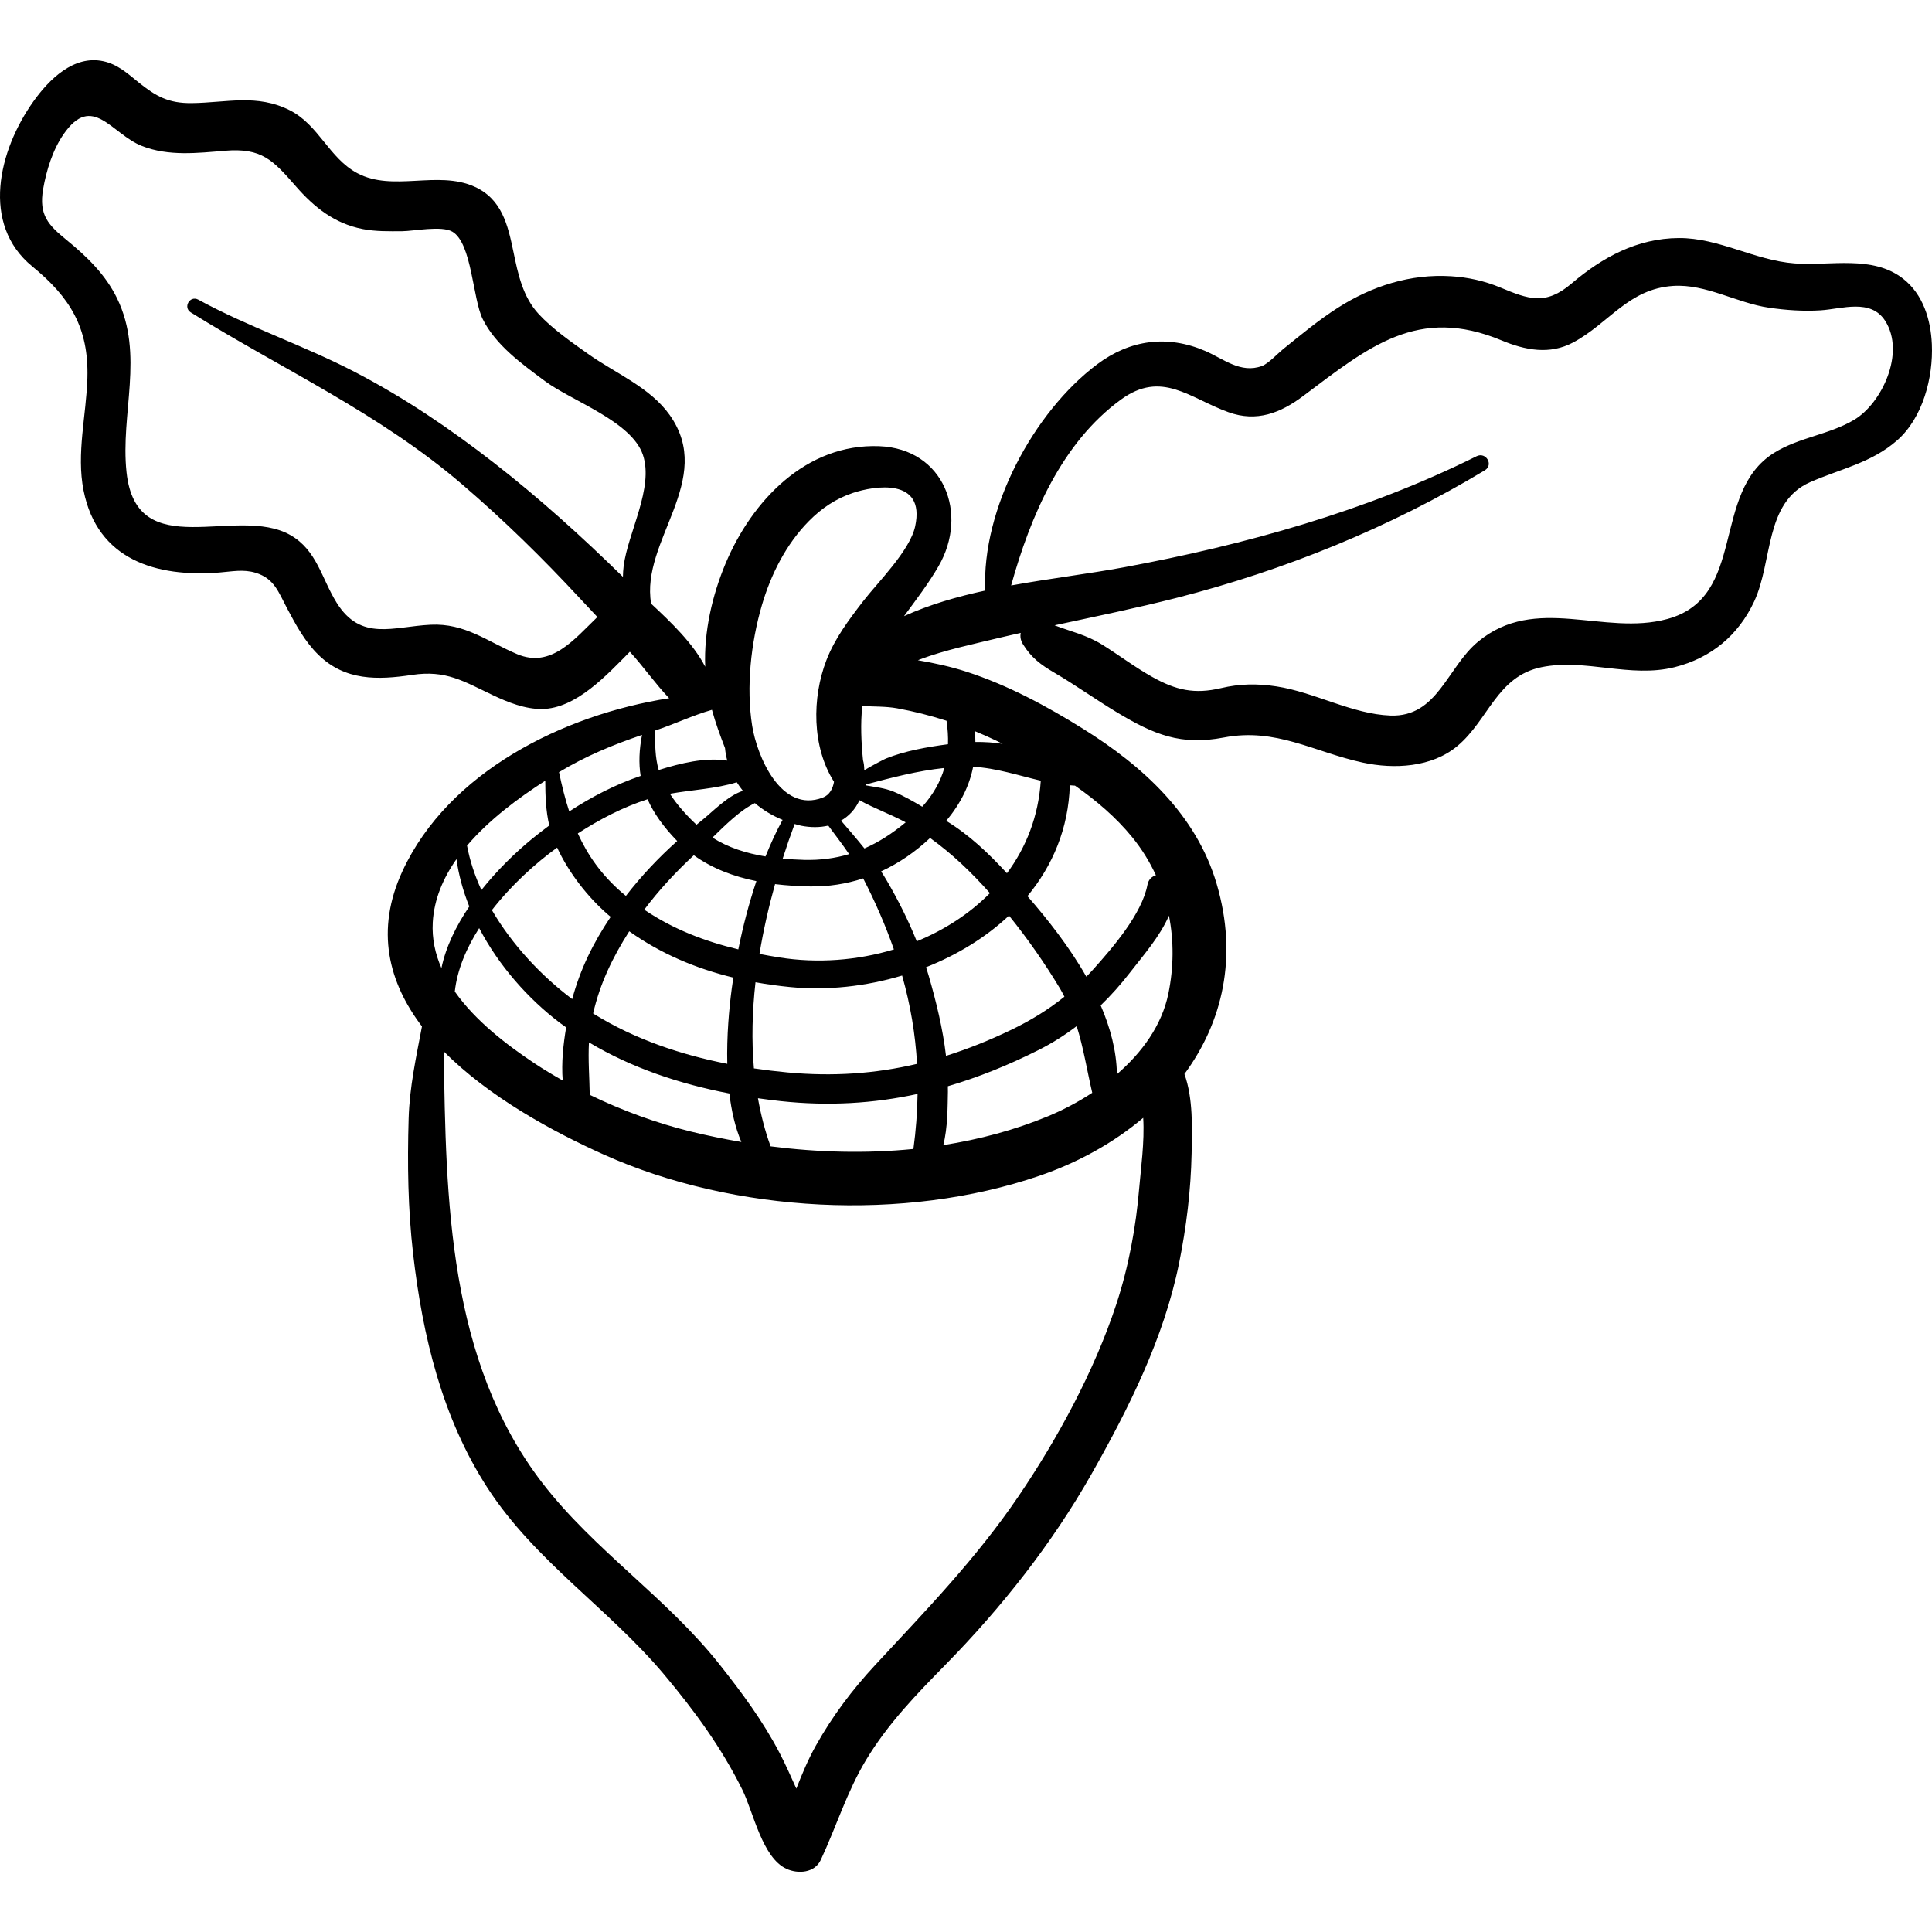 <?xml version="1.0" encoding="iso-8859-1"?>
<!-- Generator: Adobe Illustrator 19.0.0, SVG Export Plug-In . SVG Version: 6.00 Build 0)  -->
<svg version="1.1" id="Capa_1" xmlns="http://www.w3.org/2000/svg" xmlns:xlink="http://www.w3.org/1999/xlink" x="0px" y="0px"
	 viewBox="0 0 512.002 512.002" style="enable-background:new 0 0 512.002 512.002;" xml:space="preserve">
<g>
	<g>
		<path d="M511.966,91.217c-0.289-6.512-2.318-13.223-7.633-17.367c-8.108-6.321-19.304-3.33-28.724-4.042
			c-10.634-0.804-20.063-6.792-30.716-6.725c-11.018,0.069-20.23,5.08-28.44,12.074c-6.901,5.878-11.409,4.13-18.87,1.028
			c-4.179-1.737-8.495-2.691-13.02-2.977c-10.762-0.68-20.976,2.595-29.992,8.34c-5.144,3.278-9.849,7.214-14.593,11.03
			c-1.272,1.023-3.862,3.806-5.554,4.424c-5.652,2.064-10.186-1.914-15.025-3.995c-10.023-4.309-19.915-2.997-28.638,3.541
			c-16.858,12.635-30.618,38.318-29.665,59.958c-7.493,1.623-14.81,3.73-21.521,6.78c3.181-4.313,6.449-8.578,9.135-13.211
			c8.095-13.958,1.415-31.178-15.719-31.828c-19.353-0.733-33.726,14.438-40.719,31.108c-3.525,8.403-5.764,18.141-5.386,27.339
			c-3.203-6.192-9.021-11.762-14.326-16.703c-2.887-16.716,17.105-32.824,4.917-50.004c-5.208-7.343-14.393-11.06-21.54-16.133
			c-4.379-3.107-9.493-6.636-13.207-10.656c-4.189-4.534-5.44-10.521-6.661-16.432c-1.49-7.214-3.095-14.056-10.37-17.312
			c-9.777-4.375-21.602,1.46-31.015-3.565c-7.478-3.992-10.199-12.776-17.878-16.66c-8.713-4.406-16.724-2.013-25.976-1.904
			c-6.162,0.073-9.495-1.775-14.154-5.532c-2.947-2.376-5.51-4.746-9.295-5.565c-7.849-1.7-14.376,4.826-18.518,10.634
			C-0.426,39.886-5.111,59.424,8.549,70.6c10.007,8.188,14.986,16.253,14.609,29.561c-0.279,9.823-2.964,20.062-1.014,29.835
			c3.675,18.421,19.318,23.013,35.943,21.728c3.325-0.257,6.406-0.936,9.685,0.076c4.952,1.529,6.022,5.119,8.297,9.389
			c2.371,4.451,4.691,8.807,8.34,12.369c7.057,6.888,15.676,6.672,24.801,5.3c8.996-1.352,13.629,1.688,21.449,5.391
			c3.96,1.875,8.519,3.694,12.956,3.647c9.051-0.096,17.216-9.025,23.299-15.173c3.588,3.903,6.725,8.458,10.417,12.311
			c-28.222,4.398-58.483,19.607-70.631,45.729c-7.366,15.838-3.681,29.646,5.126,41.248c-1.523,8.075-3.285,16.027-3.531,24.373
			c-0.355,12.089-0.196,23.935,1.192,35.962c2.508,21.736,7.699,43.463,19.748,62.025c12.576,19.375,32.174,31.986,46.823,49.465
			c8.001,9.546,15.156,19.309,20.688,30.503c2.915,5.898,5.231,17.988,11.701,20.933c3.02,1.375,7.437,1.121,9.071-2.378
			c4.124-8.837,6.943-18.094,11.978-26.453c5.814-9.655,13.329-17.379,21.186-25.395c14.748-15.048,28.147-32.003,38.55-50.361
			c9.904-17.477,19.196-36.025,23.216-55.823c1.953-9.621,3.145-19.419,3.344-29.237c0.131-6.466,0.429-14.584-1.907-20.996
			c10.092-13.709,14.243-31.021,8.547-50.379c-5.405-18.371-19.639-31.279-35.387-41.1c-9.701-6.05-19.945-11.571-30.855-15.119
			c-4.202-1.366-8.555-2.311-12.929-3.059c0.199-0.079,0.388-0.171,0.59-0.247c6.713-2.503,13.928-3.989,20.873-5.672
			c1.924-0.466,3.859-0.886,5.789-1.327c-0.203,0.927-0.061,1.968,0.602,3.034c2.215,3.561,4.713,5.411,8.277,7.496
			c5.64,3.301,10.921,7.095,16.515,10.466c9.931,5.984,17.024,8.908,28.438,6.725c13.855-2.65,23.794,3.825,36.779,6.642
			c8.311,1.803,18.269,1.299,25.058-4.351c8.295-6.904,10.508-18.518,22.344-20.928c11.642-2.37,23.476,2.954,35.264,0.002
			c9.652-2.417,16.896-8.435,21.094-17.429c4.962-10.631,2.681-26.252,14.823-31.598c8.003-3.524,16.268-5.105,23.057-11.075
			C509.58,110.716,512.356,100.053,511.966,91.217z M165.273,150.026c-0.12,0.951-0.171,1.9-0.19,2.846
			c-10.947-10.719-22.096-20.814-34.228-30.249c-11.67-9.076-23.689-17.22-36.82-24.045c-13.534-7.035-28.187-11.905-41.488-19.165
			c-2.22-1.211-4.125,2.053-1.979,3.387c24.382,15.154,49.89,26.679,71.962,45.608c11.091,9.512,21.227,19.466,31.159,30.169
			c1.534,1.653,3.085,3.288,4.625,4.935c-6.158,5.933-12.261,13.658-21.281,9.835c-7.98-3.382-13.762-8.226-22.892-7.788
			c-9.979,0.478-18.477,4.509-24.925-5.836c-4.009-6.431-5.211-13.912-12.267-17.929c-14.263-8.12-40.779,8.004-43.418-16.646
			c-1.665-15.556,4.771-31.094-2.504-46.084c-3.056-6.298-7.997-11.069-13.35-15.44c-4.877-3.982-7.439-6.614-6.249-13.511
			c0.855-4.956,2.544-10.387,5.402-14.525c7.689-11.133,12.694-0.058,20.832,3.119c7.033,2.745,14.644,1.854,21.976,1.243
			c9.711-0.809,12.702,2.466,18.775,9.428c4.877,5.592,10.277,9.871,17.689,11.316c3.46,0.675,7.029,0.599,10.535,0.575
			c2.974-0.021,10.382-1.546,13.243,0.126c5.203,3.04,5.37,17.795,8.048,23.176c3.444,6.92,10.399,11.896,16.483,16.417
			c7.168,5.326,22.951,10.634,25.966,19.557C173.333,129.293,166.389,141.188,165.273,150.026z M201.9,160.413
			c2.376-8.138,6.422-16.208,12.455-22.313c3.368-3.409,7.122-5.944,11.666-7.467c5.643-1.891,19.315-4.149,16.51,8.841
			c-1.407,6.515-10,14.923-13.837,19.919c-3.749,4.881-7.457,9.788-9.693,15.586c-3.836,9.947-3.866,22.936,2.023,32.207
			c-0.314,1.813-1.17,3.49-2.956,4.18c-11.183,4.321-17.491-11.165-18.736-19.029C197.71,182.096,199.001,170.34,201.9,160.413z
			 M251.193,287.863c8.085-2.363,16.048-5.583,24.023-9.592c3.593-1.806,6.96-3.936,10.113-6.338
			c1.805,5.71,2.702,11.548,4.125,17.667c-3.825,2.512-7.846,4.614-11.775,6.239c-8.828,3.65-18.151,6.13-27.698,7.628
			c1.193-4.634,1.138-10.176,1.226-14.119C251.218,288.854,251.194,288.357,251.193,287.863z M268.022,272.9
			c-5.789,2.789-11.535,5.094-17.32,6.913c-0.837-7.206-2.609-14.388-4.586-21.231c-0.219-0.756-0.461-1.506-0.699-2.257
			c8.202-3.241,15.774-7.849,21.982-13.673c4.934,6.112,9.5,12.645,13.519,19.327c0.431,0.716,0.79,1.435,1.166,2.152
			C277.816,267.567,273.171,270.419,268.022,272.9z M242.953,249.461c-2.221-5.533-4.91-10.887-7.895-16.012
			c-0.507-0.87-1.029-1.705-1.558-2.521c4.714-2.168,9.081-5.173,12.983-8.855c5.921,4.266,10.806,8.954,15.856,14.616
			C256.949,242.149,250.287,246.451,242.953,249.461z M192.74,281.926c-12.366-2.427-24.446-6.507-35.16-13.099
			c-0.13-0.08-0.26-0.172-0.391-0.254c1.808-7.954,5.2-14.924,9.567-21.768c8.394,5.959,17.683,9.871,27.585,12.266
			c-0.15,0.983-0.293,1.957-0.418,2.909C193.217,267.326,192.561,274.54,192.74,281.926z M193.286,289.781
			c0.552,4.596,1.544,9.023,3.183,12.855c-4.548-0.777-9.042-1.696-13.438-2.777c-9.009-2.216-18.141-5.534-26.744-9.723
			c-0.074-4.63-0.46-9.246-0.208-13.898C167.438,283.04,180.238,287.278,193.286,289.781z M195.663,251.596
			c-8.909-2.144-17.265-5.33-24.93-10.52c3.906-5.221,8.356-9.986,13.138-14.425c4.917,3.539,10.616,5.66,16.58,6.859
			C198.454,239.469,196.86,245.663,195.663,251.596z M214.667,234.916c4.875,0.085,9.602-0.663,14.085-2.13
			c3.125,6.051,5.892,12.387,8.143,18.823c-9.716,2.93-20.241,3.729-30.326,2.128c-1.786-0.284-3.553-0.594-5.302-0.931
			c1.036-6.281,2.447-12.495,4.132-18.506C208.483,234.677,211.596,234.862,214.667,234.916z M207.426,227.54
			c1.001-3.134,2.057-6.205,3.163-9.173c0.577,0.156,1.142,0.348,1.731,0.464c2.473,0.488,4.93,0.491,7.185-0.034
			c1.855,2.515,3.769,4.973,5.521,7.557c-3.681,1.1-7.602,1.638-11.925,1.527C211.26,227.834,209.351,227.716,207.426,227.54z
			 M202.868,226.974c-5.01-0.824-9.929-2.333-14.046-5.011c3.421-3.345,7.35-7.243,11.229-9.13c2.152,1.855,4.657,3.338,7.341,4.447
			C205.735,220.286,204.238,223.564,202.868,226.974z M200.215,260.31c3.031,0.544,6.108,0.97,9.231,1.275
			c9.681,0.943,19.934-0.146,29.627-3.058c2.226,7.868,3.512,15.605,3.959,23.404c-10.993,2.595-22.259,3.402-34.362,2.27
			c-2.953-0.276-5.915-0.634-8.873-1.069C199.149,275.656,199.355,267.973,200.215,260.31z M206.878,291.805
			c12.699,1.363,24.664,0.632,36.292-1.901c-0.077,4.8-0.426,9.642-1.106,14.583c-12.55,1.253-25.358,0.905-37.844-0.695
			c-1.505-4.105-2.58-8.379-3.357-12.747C202.87,291.33,204.876,291.59,206.878,291.805z M244.412,213.79
			c-2.475-1.465-4.978-2.904-7.582-3.984c-2.41-1-4.941-1.207-7.406-1.68c0.007-0.073-0.005-0.152-0.002-0.226
			c6.918-1.816,13.723-3.636,20.842-4.377C249.213,207.187,247.299,210.578,244.412,213.79z M240.016,217.932
			c-3.533,2.933-7.122,5.254-10.93,6.915c-1.995-2.502-4.08-4.887-6.206-7.369c2.021-1.155,3.727-2.898,4.872-5.377
			c0.005-0.012,0.008-0.026,0.014-0.038C231.626,214.211,236.036,215.782,240.016,217.932z M196.883,209.579
			c-4.137,1.344-8.17,5.696-11.032,7.949c-0.43,0.338-0.849,0.689-1.274,1.032c-2.6-2.42-5.107-5.214-7.05-8.2
			c5.952-1.062,12.144-1.306,17.725-3.046C195.744,208.099,196.296,208.851,196.883,209.579z M188.675,188.115
			c0.938,3.456,2.158,6.753,3.461,10.134c0.097,1.13,0.309,2.235,0.597,3.317c-5.903-0.908-12.35,0.686-18.17,2.498
			c-0.996-3.495-0.955-6.876-0.971-10.451C178.658,191.944,183.545,189.581,188.675,188.115z M179.448,222.862
			c0.006,0.007,0.014,0.013,0.021,0.019c-4.961,4.429-9.524,9.265-13.598,14.543c-0.345-0.286-0.694-0.559-1.035-0.855
			c-5.504-4.768-9.125-10-11.71-15.695c5.788-3.736,11.902-6.948,18.485-9.064C173.238,215.506,175.804,219.103,179.448,222.862z
			 M170.144,194.763c-0.757,3.922-0.902,7.488-0.367,10.866c-6.664,2.268-12.999,5.538-18.924,9.415
			c-1.094-3.325-1.949-6.797-2.705-10.414C155.175,200.383,162.455,197.367,170.144,194.763z M161.124,242.386
			c0.235,0.204,0.478,0.392,0.714,0.592c-4.63,6.9-8.062,13.827-10.198,21.793c-8.206-6.164-15.93-14.392-21.282-23.581
			c5.146-6.628,11.53-12.392,17.288-16.567C150.73,231.295,155.722,237.694,161.124,242.386z M149.128,286.342
			c-2.556-1.446-5.063-2.945-7.462-4.539c-7.302-4.854-15.67-11.237-21.139-19.034c0.64-5.793,3.07-11.498,6.459-16.805
			c5.188,9.935,12.98,18.741,21.452,25.149c0.524,0.397,1.065,0.766,1.597,1.15C149.282,276.725,148.741,281.651,149.128,286.342z
			 M144.498,206.906c0.017,3.993,0.15,7.993,1.067,11.854c-1.615,1.2-3.206,2.426-4.748,3.697
			c-4.347,3.584-9.09,8.193-13.239,13.413c-1.758-3.824-3.064-7.767-3.807-11.765C129.624,217.212,137.412,211.457,144.498,206.906z
			 M114.688,244.439c0.349-6.124,2.743-11.712,6.285-16.754c0.589,4.271,1.762,8.475,3.394,12.546
			c-3.469,5.112-6.201,10.656-7.381,16.326C115.337,252.789,114.443,248.751,114.688,244.439z M301.908,314.784
			c-0.863,10.426-2.819,21.002-6.104,30.951c-5.83,17.652-15.5,35.488-25.918,50.83c-11.161,16.438-24.466,30.165-37.911,44.646
			c-6.144,6.617-11.333,13.514-15.758,21.393c-2.051,3.653-3.653,7.51-5.179,11.404c-1.415-3.147-2.797-6.298-4.402-9.378
			c-4.495-8.622-9.981-15.988-15.986-23.577c-14.005-17.693-33.249-30.271-46.952-48.094
			c-24.945-32.446-25.527-74.94-26.099-114.339c11.924,12.053,28.855,21.271,42.438,27.366
			c34.536,15.496,79.547,17.892,115.409,5.612c10.272-3.518,19.698-8.745,27.513-15.36
			C303.362,302.559,302.306,309.986,301.908,314.784z M309.632,263.315c-1.726,8.414-6.984,15.617-13.635,21.363
			c-0.1-6.172-1.75-12.314-4.303-18.238c2.769-2.681,5.347-5.579,7.733-8.664c3.415-4.416,7.953-9.546,10.358-15.117
			C311.108,249.349,311.059,256.355,309.632,263.315z M284.882,208.203c5.663,3.956,10.901,8.434,15.159,13.656
			c2.565,3.146,4.649,6.54,6.288,10.101c-1.077,0.317-1.974,1.122-2.24,2.52c-1.469,7.725-9.222,16.67-14.334,22.373
			c-0.612,0.683-1.238,1.331-1.866,1.977c-4.488-7.881-10.226-15.173-15.61-21.341c6.67-8.056,10.878-17.943,11.233-29.385
			C283.969,208.133,284.424,208.195,284.882,208.203z M264.203,196.367c0.502,0.243,1.009,0.506,1.513,0.755
			c-2.32-0.353-4.723-0.516-7.229-0.492c-0.007-0.937-0.046-1.889-0.121-2.856C260.329,194.582,262.278,195.434,264.203,196.367z
			 M257.893,203.211c6.123,0.315,12.028,2.308,17.923,3.681c-0.612,9.453-3.885,17.683-8.963,24.529
			c-4.861-5.27-9.888-10.093-16.087-13.881C254.659,212.846,256.906,208.178,257.893,203.211z M250.843,191.01
			c0.32,2.163,0.451,4.233,0.384,6.221c-5.498,0.729-11.418,1.762-16.453,3.791c-0.347,0.14-3.238,1.615-5.724,3.089
			c-0.028-0.521-0.035-1.048-0.106-1.555c-0.054-0.383-0.146-0.733-0.236-1.085c-0.476-4.764-0.696-9.643-0.191-14.379
			c3.062,0.205,6.221,0.071,9.234,0.619C242.214,188.523,246.572,189.632,250.843,191.01z M491.374,111.258
			c-6.617,3.936-14.64,4.647-21.204,8.745c-16.923,10.564-7.022,38.234-28.298,44.038c-16.875,4.604-34.865-6.669-50.183,6.02
			c-8.199,6.792-10.714,20.026-23.194,19.569c-10.18-0.373-20.068-6.178-30.226-7.727c-5.048-0.769-9.707-0.718-14.673,0.458
			c-7.03,1.665-11.935,0.556-18.165-2.925c-4.657-2.601-8.834-5.79-13.35-8.603c-4.168-2.597-8.351-3.477-12.613-5.118
			c10.836-2.343,21.702-4.554,32.447-7.298c28.405-7.256,56.448-18.625,81.575-33.776c2.402-1.449,0.294-4.965-2.182-3.732
			C362.1,135.454,329.89,144.4,297.9,150.329c-9.359,1.735-19.694,2.965-29.941,4.824c5.103-18.364,13.411-37.84,29.097-49.256
			c10.85-7.896,18.161-0.371,28.549,3.36c7.412,2.662,13.726,0.223,19.767-4.317c17.398-13.074,30.411-23.944,52.555-14.733
			c6.248,2.599,12.74,3.88,18.976,0.551c9.479-5.061,14.658-14.229,26.509-14.987c8.73-0.558,16.824,4.521,25.378,5.772
			c4.482,0.655,9.137,0.982,13.664,0.698c5.69-0.357,13.314-3.201,17.148,2.796C505.015,93.504,498.705,106.897,491.374,111.258z"/>
	</g>
</g>
<g>
</g>
<g>
</g>
<g>
</g>
<g>
</g>
<g>
</g>
<g>
</g>
<g>
</g>
<g>
</g>
<g>
</g>
<g>
</g>
<g>
</g>
<g>
</g>
<g>
</g>
<g>
</g>
<g>
</g>
</svg>
